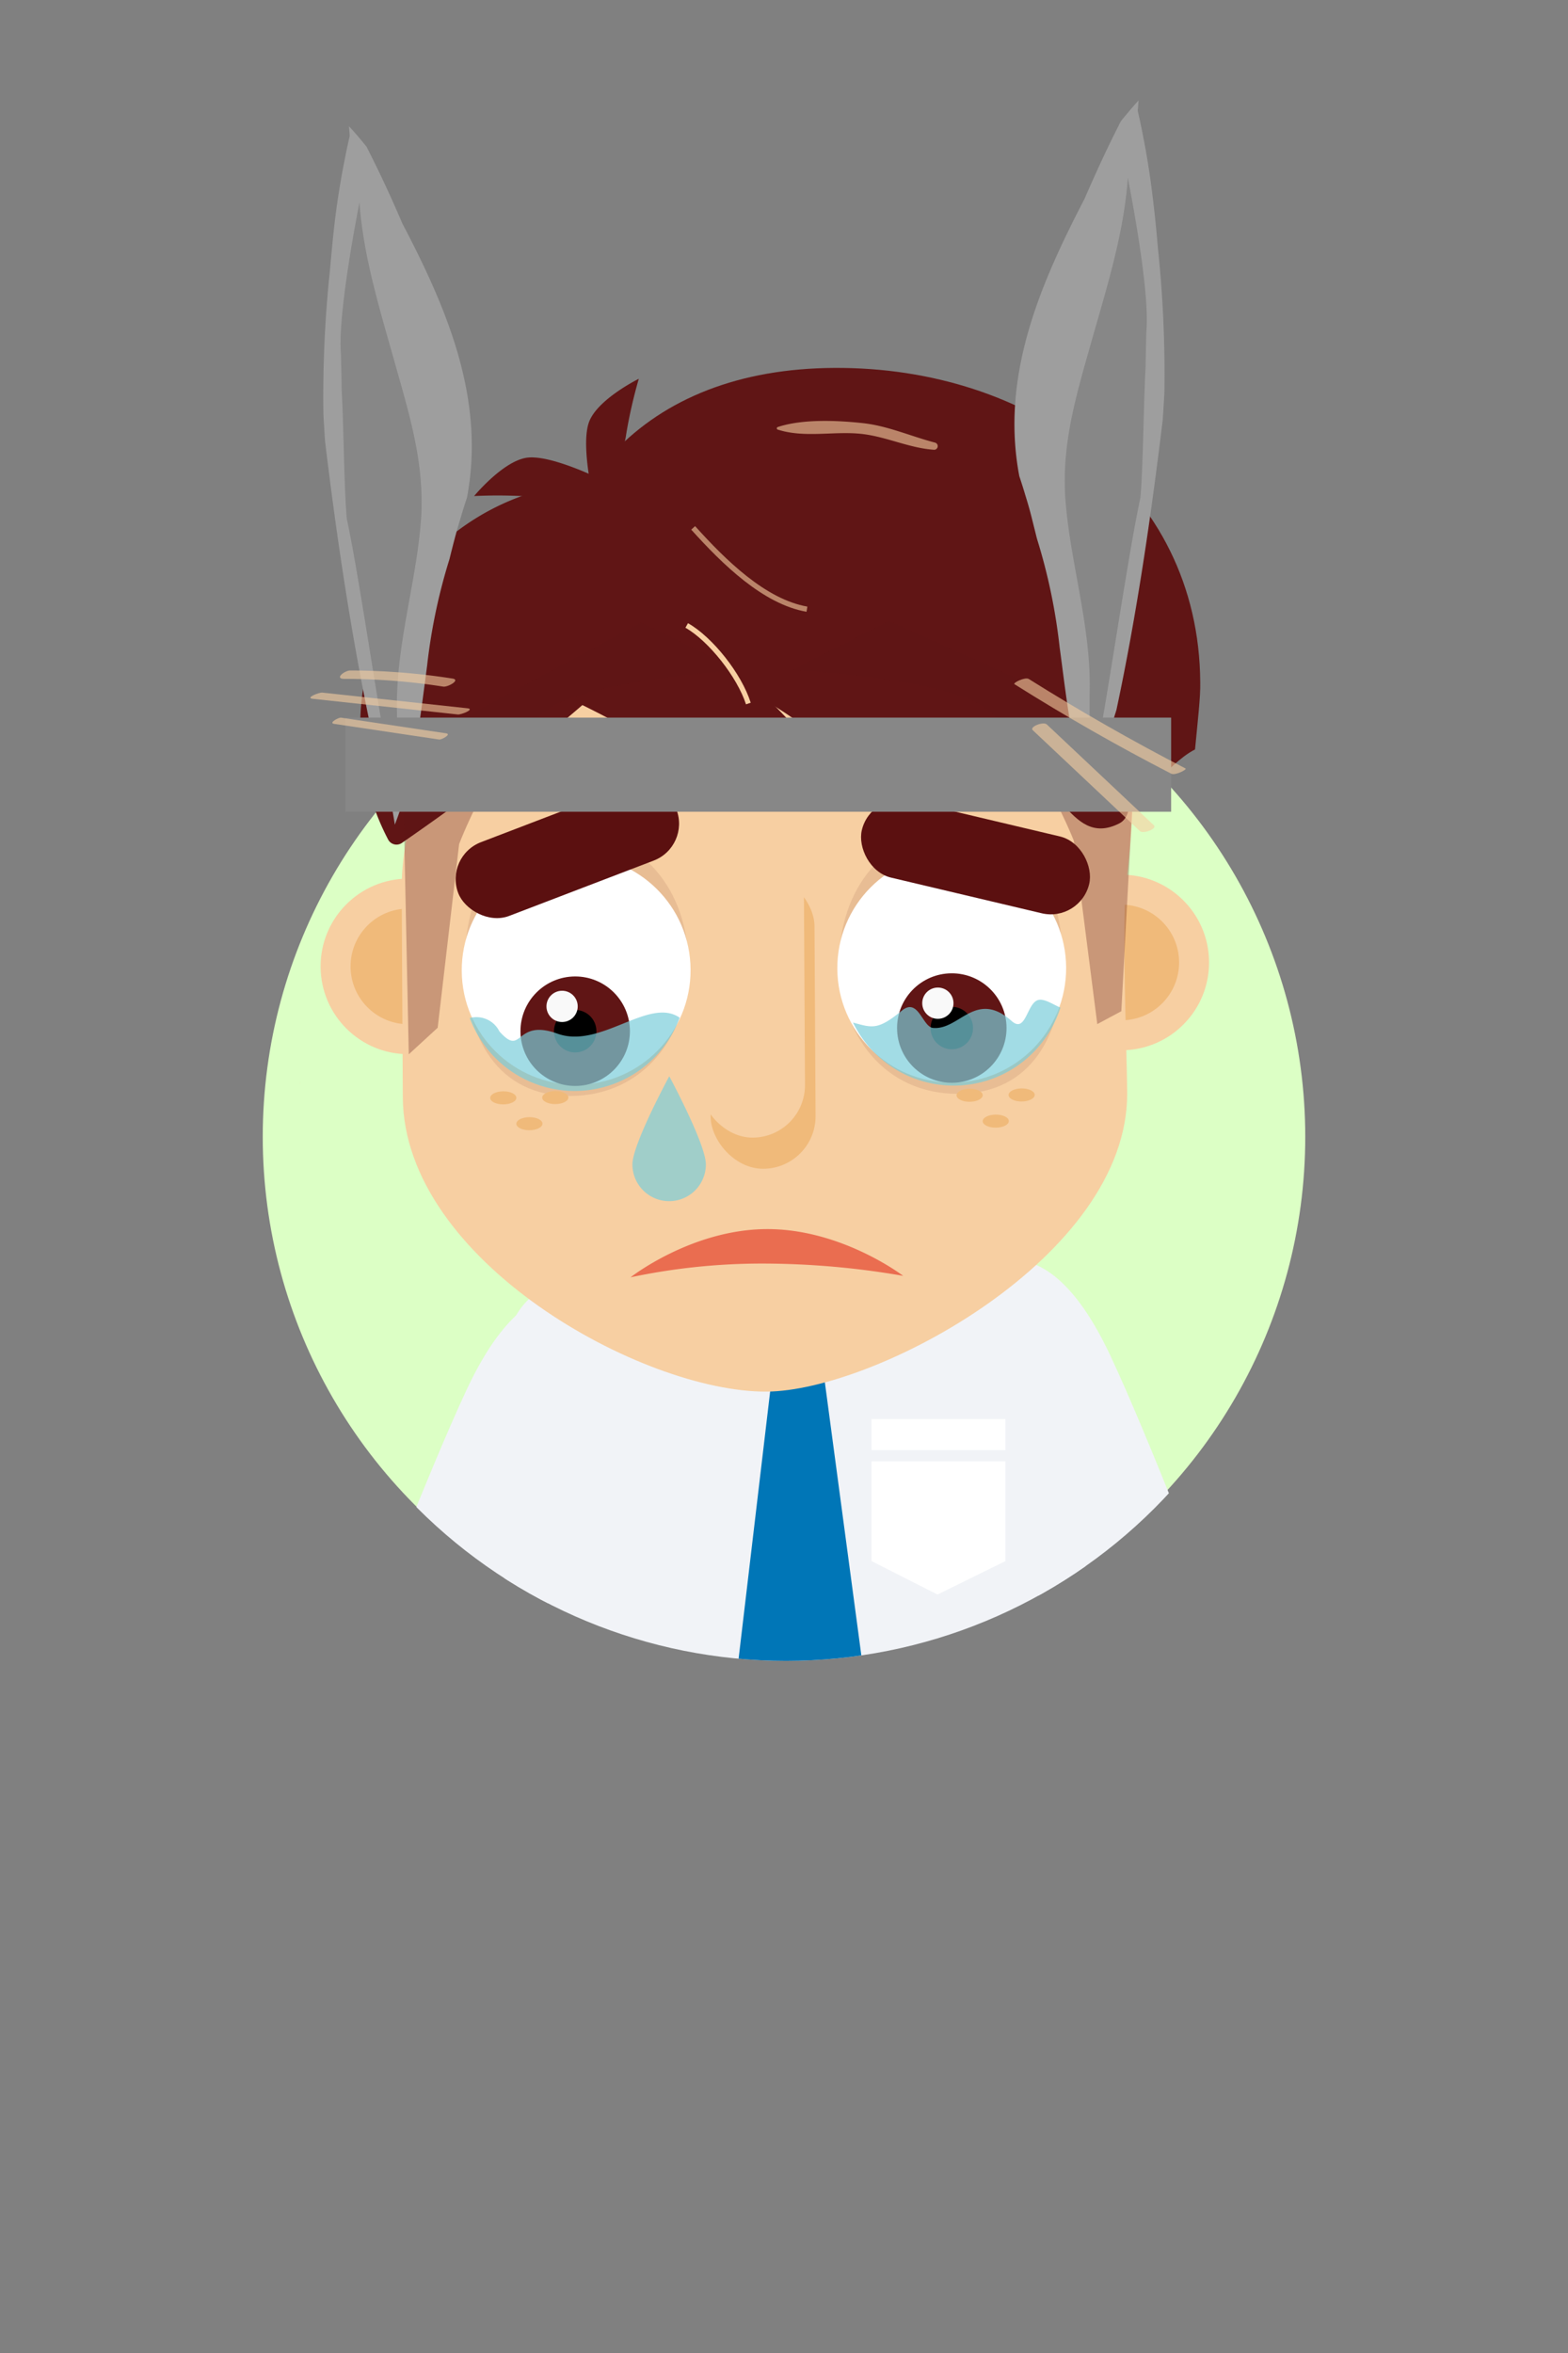<svg id="8f35a7c6-0e6c-4b65-8962-ae4145fe7612" data-name="Layer 1" xmlns="http://www.w3.org/2000/svg" xmlns:xlink="http://www.w3.org/1999/xlink" viewBox="0 0 300 450"><rect x="0" y="0" width="300" height="450" fill="#808080" stroke="none"/><defs><clipPath id="0397ca9e-dbd5-4880-9917-73736ec400d8"><path d="M250.12,217.9a99.73,99.73,0,0,1-199.47,0c0-55.08-18.24-171.13,112.17-162.62C217.79,58.87,250.12,162.82,250.12,217.9Z" style="fill:none"/></clipPath></defs><title>juego2_ilust</title><circle cx="150" cy="217.41" r="99.73" style="fill:#dcffc5"/><g style="clip-path:url(#0397ca9e-dbd5-4880-9917-73736ec400d8)"><path d="M207.73,268.24c0-13.15-.33-22.23-10.85-26.72-6.31-2.69-20.54-4.82-28.7-4.45L136,238.55c-9.84.45-25.5,3.34-32.44,8-8.4,5.63-7.11,14-7.11,25.5v90.58a35.8,35.8,0,0,0,3.64,15.8c33.9.86,68.22-1.13,102.33-1.65a38.28,38.28,0,0,0,5.27-19.24Z" style="fill:#f1f3f7"/><path d="M111.09,247.75l3.82,1.31c6.39,1.75,6.26,15.62-.29,30.81l-11.08,30.44-11.47,35.6c-3.58,8.32-5.82,15.13-9.92,18.24-3.39,2.57-8.66,2.88-11.55,2.09l-9.44-2.59c-2.4-.66-6.11-2.88-7-5.54-1.55-4.43,1.18-11,5.27-20.52,0,0,19.12-48.18,14.69-36s7.61-19.74,15.22-35.94S104.71,246,111.09,247.75Z" style="fill:#f1f3f7"/><path d="M190.69,241.35l-3.82,1.31c-6.39,1.75-6.26,15.62.29,30.81l11.08,30.44,11.47,35.6c3.58,8.32,5.82,15.13,9.92,18.24,3.39,2.57,8.66,2.88,11.55,2.09l9.44-2.59c2.4-.66,6.11-2.88,7-5.54,1.55-4.43-1.18-11-5.27-20.52,0,0-19.12-48.18-14.69-36s-7.61-19.74-15.22-35.94S197.08,239.59,190.69,241.35Z" style="fill:#f1f3f7"/><polygon points="152.22 272.68 152.22 237.84 167.25 244.84 152.22 272.68" style="fill:#dcdde0;opacity:0.4"/><polygon points="152.22 272.68 152.22 237.84 137.2 244.84 152.22 272.68" style="fill:#dcdde0;opacity:0.4"/><polygon points="163.2 243.44 151.93 238.04 142.91 244.88 148.79 253.93 156.44 254.06 163.2 243.44" style="fill:#0076b7"/><polygon points="166.75 331.2 154.13 345.24 139.47 332.82 148.79 253.93 156.44 254.06 166.75 331.2" style="fill:#0076b7"/><polygon points="152.22 237.84 152.22 238.47 166.7 251.02 172.98 238 170.06 232.39 152.22 237.84" style="fill:#fff"/><polygon points="152.22 237.84 152.22 238.47 137.75 251.02 131.47 238 134.39 232.39 152.22 237.84" style="fill:#fff"/><polygon points="166.75 298.55 179.37 304.95 192.37 298.55 192.37 279.47 166.75 279.47 166.75 298.55" style="fill:#fff"/><rect x="166.75" y="271.39" width="25.62" height="5.95" style="fill:#fff"/><path d="M57.4,206.8c0,.27,0,.53,0,.81C57.38,207.35,57.39,207.07,57.4,206.8Z" style="fill:#f7cfa2"/></g><path d="M57.43,206.12c0,.23,0,.45,0,.68Q57.42,206.45,57.43,206.12Z" style="fill:#f7cfa2"/><path d="M196.59,188.63l.8-.14Z" style="fill:#f7cfa2"/><path d="M195.92,188.75l.67-.11Z" style="fill:#f7cfa2"/><path d="M193.63,190.2c-.4.77-1.05,2.44-.64,3.29l4.41-5-.8.14-.67.11A2.82,2.82,0,0,0,193.63,190.2Z" style="fill:#f7cfa2"/><rect x="119.75" y="155.12" width="43.26" height="62.36" rx="16.9" ry="16.9" transform="translate(-1.03 0.78) rotate(-0.32)" style="fill:#f0ba7a"/><circle cx="78.12" cy="184.83" r="16.79" transform="translate(-1.02 0.43) rotate(-0.32)" style="fill:#f7cfa2"/><circle cx="78.12" cy="184.83" r="11.06" transform="translate(-1.02 0.43) rotate(-0.32)" style="fill:#f0ba7a"/><circle cx="214.52" cy="184.08" r="16.79" transform="translate(-1.01 1.19) rotate(-0.32)" style="fill:#f7cfa2"/><circle cx="214.52" cy="184.08" r="11.06" transform="translate(-1.01 1.19) rotate(-0.32)" style="fill:#f0ba7a"/><path d="M215.44,169.29c9.31-76.6-31.33-56.51-69.59-56.3s-69.13,25.76-69,57.07l.22,39.78c.17,31.31,45.91,56.43,69.59,56.3,20.87-.12,69.13-25.76,69-57.07C215.62,202.07,214.6,176.24,215.44,169.29Z" style="fill:#f7cfa2"/><path d="M190.9,152.65c-1.67-1.65,1.63-5,1.63-5,9.94-1.71,11.69,14.86,21.61,9.83,3.31-1.68,1.61-8.3,1.59-13.28,4,10.54,6.88,2.18,12.91-.87.53-5.5,1.06-10.1,1-12.78-.21-37.39-32.63-60.4-70-60.19-36.47.2-56.68,23-57.93,59.1,28.42-9.76,47.55,4.22,66.35,21.17C175.78,150.54,182.8,152.7,190.9,152.65Z" style="fill:#601515"/><path d="M142.35,102.74a1.8,1.8,0,0,0-.4-2.58h0a46.77,46.77,0,0,0-67.69,60.4,1.81,1.81,0,0,0,2.63.65C101.1,144.43,124.58,125.77,142.35,102.74Z" style="fill:#601515"/><path d="M203.35,183.86c.08,13.93-6,25.25-20,25.33S160.67,198,160.59,184.1s8.59-25.26,22.52-25.34S203.27,169.94,203.35,183.86Z" style="fill:#601515;opacity:0.1"/><circle cx="182.08" cy="185.16" r="21.89" transform="translate(-1.02 1.01) rotate(-0.32)" style="fill:#fff"/><circle cx="182.09" cy="196.62" r="10.47" transform="translate(-1.08 1.01) rotate(-0.32)" style="fill:#601515"/><circle cx="182.09" cy="196.62" r="4.06" transform="translate(-1.08 1.01) rotate(-0.32)"/><circle cx="179.43" cy="191.87" r="2.99" transform="translate(-1.06 0.99) rotate(-0.32)" style="fill:#f9f9f9"/><path d="M88.94,184.5c.08,13.93,6.31,25.18,20.24,25.1s22.59-11.41,22.52-25.34-8.87-25.17-22.8-25.09S88.86,170.57,88.94,184.5Z" style="fill:#601515;opacity:0.1"/><circle cx="110.22" cy="185.56" r="21.89" transform="translate(-1.02 0.61) rotate(-0.32)" style="fill:#fff"/><circle cx="110.04" cy="197.22" r="10.47" transform="translate(-1.09 0.61) rotate(-0.32)" style="fill:#601515"/><circle cx="110.04" cy="197.22" r="4.06" transform="translate(-1.09 0.61) rotate(-0.32)"/><circle cx="107.53" cy="192.47" r="2.99" transform="translate(-1.06 0.6) rotate(-0.32)" style="fill:#f9f9f9"/><path d="M120.64,244.28s11.63-9.14,26-9.22S172.8,244,172.8,244a158,158,0,0,0-27.11-2.35A121.54,121.54,0,0,0,120.64,244.28Z" style="fill:#ea6d50"/><rect x="135.85" y="167.16" width="20.08" height="56.37" rx="10.04" ry="10.04" transform="translate(-1.08 0.81) rotate(-0.32)" style="fill:#f0ba7a"/><rect x="133.82" y="161.2" width="20.08" height="56.37" rx="10.04" ry="10.04" transform="translate(-1.04 0.8) rotate(-0.32)" style="fill:#f7cfa2"/><path d="M98.15,128.63s18,7.91,26.61,13.5c11.9,7.73,37.09,8.57,37.09,8.57s-18.32-24.45-30.53-27.93S98.15,128.63,98.15,128.63Z" style="fill:#601515"/><path d="M90.71,94.87a92.91,92.91,0,0,1,10.91.11c5.16.6,13.55-3.21,13.55-3.21s-10-5-14.54-4.21S90.71,94.87,90.71,94.87Z" style="fill:#601515"/><path d="M122.22,72.44a92.92,92.92,0,0,0-2.42,10.64c-.6,5.16-6.25,12.44-6.25,12.44s-2.6-10.87-.73-15.12S122.22,72.44,122.22,72.44Z" style="fill:#601515"/><ellipse cx="96.28" cy="209.97" rx="2.5" ry="1.25" transform="translate(-1.16 0.53) rotate(-0.32)" style="fill:#f0ba7a"/><ellipse cx="106.23" cy="209.91" rx="2.5" ry="1.25" transform="translate(-1.16 0.59) rotate(-0.32)" style="fill:#f0ba7a"/><ellipse cx="101.28" cy="214.91" rx="2.5" ry="1.25" transform="translate(-1.19 0.56) rotate(-0.32)" style="fill:#f0ba7a"/><ellipse cx="185.5" cy="209.47" rx="2.5" ry="1.25" transform="translate(-1.15 1.03) rotate(-0.32)" style="fill:#f0ba7a"/><ellipse cx="195.45" cy="209.42" rx="2.5" ry="1.25" transform="translate(-1.15 1.08) rotate(-0.32)" style="fill:#f0ba7a"/><ellipse cx="190.5" cy="214.42" rx="2.5" ry="1.25" transform="translate(-1.18 1.06) rotate(-0.32)" style="fill:#f0ba7a"/><path d="M77,143.58l1.21,58.05,5.53-5.08,4.1-35.12s8.61-22.74,19.91-27.33,33.63-5.92,33.63-5.92L122.71,119Z" style="fill:#601515;opacity:0.3"/><path d="M217.41,140l-2.87,53.39-4.6,2.46-4.49-35.07s-8.86-22.64-20.21-27.11-33.7-5.54-33.7-5.54l18.57-9.41Z" style="fill:#601515;opacity:0.3"/><rect x="164.29" y="156.37" width="44.7" height="15.1" rx="7.55" ry="7.55" transform="translate(330.53 366.39) rotate(-166.69)" style="fill:#5b1010"/><rect x="86.21" y="155.27" width="44.7" height="15.1" rx="7.55" ry="7.55" transform="translate(268.13 276.09) rotate(159.06)" style="fill:#5b1010"/><g style="opacity:0.6"><path d="M148.84,82.17c4.95,1.58,10.36.33,15.47.76,5,.42,9.46,2.76,14.45,3.09a.7.7,0,0,0,.18-1.36c-4.59-1.19-9.06-3.21-13.8-3.73-4.93-.54-11.57-.83-16.31.73a.26.26,0,0,0,0,.51Z" style="fill:#f7cfa2"/></g><path d="M66.91,26q-.6,2.6-1.1,5.24C64.75,36.63,64,42.1,63.51,47.56q-.2,2-.38,4.1a228.66,228.66,0,0,0-1.25,27.62q.14,2.59.32,5.17c2.19,18.19,5,37,8.76,54.87.37,1.2.75,2.39,1.11,3.59a95,95,0,0,1,3.47,14.8c3.14-8,4.36-16.56,5.49-25.17.23-1.72.45-3.45.68-5.17A108.81,108.81,0,0,1,86,106.92q.49-2,1-3.93t1.12-3.91q.58-2,1.22-3.89c3.62-19-4-36.46-12.32-52.38-.72-1.65-1.45-3.31-2.2-5q-2.24-4.94-4.69-9.75-1.59-2-3.36-3.92" style="fill:#9e9e9e"/><path d="M68.78,38.71c.73,10.61,4.15,21.31,7,31.53,2.46,8.7,5,17.17,4.88,26.32q0,1.61-.14,3.22c-.93,12-4.92,24.07-4.56,36.58,0,1,0,2.07,0,3.11a60.25,60.25,0,0,1-.82,9.43c-1.32-3-6.06-37.06-8.79-49.68-.11-1.18-.18-2.38-.24-3.57-.35-7.16-.38-14.33-.75-21.35,0-1.26-.11-5.64-.13-6.59C64.54,59.74,68.78,38.71,68.78,38.71Z" style="fill:#878787"/><path d="M217.68,21.2q.61,2.63,1.11,5.3c1.07,5.43,1.79,11,2.34,16.49q.21,2.07.38,4.14a231.24,231.24,0,0,1,1.27,27.94q-.14,2.62-.32,5.22c-2.22,18.4-5,37.43-8.86,55.49-.38,1.21-.76,2.42-1.12,3.63a96.09,96.09,0,0,0-3.51,15c-3.17-8.11-4.41-16.74-5.55-25.45-.23-1.74-.45-3.49-.69-5.23A110,110,0,0,0,198.39,103q-.5-2-1-4t-1.13-4q-.59-2-1.24-3.94c-3.66-19.25,4.1-36.87,12.46-53,.73-1.67,1.47-3.35,2.22-5q2.26-5,4.74-9.86,1.6-2,3.4-4" style="fill:#9e9e9e"/><path d="M215.78,34c-.73,10.73-4.2,21.55-7.12,31.88-2.49,8.8-5.06,17.36-4.94,26.62q0,1.63.14,3.25c.94,12.18,5,24.34,4.61,37,0,1,0,2.1,0,3.14a60.93,60.93,0,0,0,.83,9.53c1.33-3,6.13-37.48,8.89-50.24.11-1.2.18-2.4.24-3.61.36-7.24.39-14.5.76-21.59,0-1.27.11-5.71.14-6.66C220.08,55.3,215.78,34,215.78,34Z" style="fill:#878787"/><rect x="66.07" y="137.24" width="158" height="18" style="fill:#878787"/><g style="opacity:0.6"><path d="M194.1,130.85q14.62,9.2,30,17.12c.74.38,3.06-.81,2.73-1q-15.34-7.93-30-17.12c-.69-.43-3.11.75-2.73,1Z" style="fill:#f7cfa2"/></g><g style="opacity:0.6"><path d="M197.59,139.64l20.49,19.29c.67.63,3.38-.45,2.7-1.09l-20.49-19.29c-.67-.63-3.38.45-2.7,1.09Z" style="fill:#f7cfa2"/></g><g style="opacity:0.6"><path d="M89.47,135.46l-27.79-3c-.63-.07-3.31,1-1.88,1.18l27.79,3c.63.07,3.31-1,1.88-1.18Z" style="fill:#f7cfa2"/></g><g style="opacity:0.6"><path d="M85.38,140.25l-20.13-3c-.46-.07-2.4,1-1.36,1.18l20.13,3c.46.07,2.4-1,1.36-1.18Z" style="fill:#f7cfa2"/></g><g style="opacity:0.6"><path d="M86.56,129.77A126.4,126.4,0,0,0,67,128.23c-1.06,0-3.09,1.59-1.14,1.6a122.22,122.22,0,0,1,18.93,1.48c.89.14,3.4-1.28,1.78-1.54Z" style="fill:#f7cfa2"/></g><path d="M121,222.69a7,7,0,0,0,14.05,0c0-3.88-7-16.86-7-16.86S121,218.81,121,222.69Z" style="fill:#7bcddb;opacity:0.7"/><path d="M106.65,197.68c-8.26-3-6.56,4.64-11.09-.41a4.91,4.91,0,0,0-5.68-2.58,21.41,21.41,0,0,0,40.16-.06C124.18,190.55,114.91,200.68,106.65,197.68Z" style="fill:#7bcddb;opacity:0.7"/><path d="M193.56,195.27c-6.9-6.11-10,1.81-15.07,1.31-2-.2-2.8-5.88-5.93-3.31-4.63,3.81-5.68,3.28-9.36,2.29a21.43,21.43,0,0,0,39.69-2.86c-1.49-.63-3.15-1.82-4.34-1.43C196.44,192,196.26,197.66,193.56,195.27Z" style="fill:#7bcddb;opacity:0.7"/><g style="opacity:0.6"><path d="M154.31,117c-8.33-1.45-16.16-9.16-22.06-15.71l.74-.67c5.79,6.43,13.46,14,21.48,15.39Z" style="fill:#f7cfa2"/></g><path d="M142.73,134.7c-1.71-5.26-7.12-12.1-11.59-14.65l.49-.87c4.73,2.69,10.25,9.66,12,15.21Z" style="fill:#f7cfa2"/></svg>